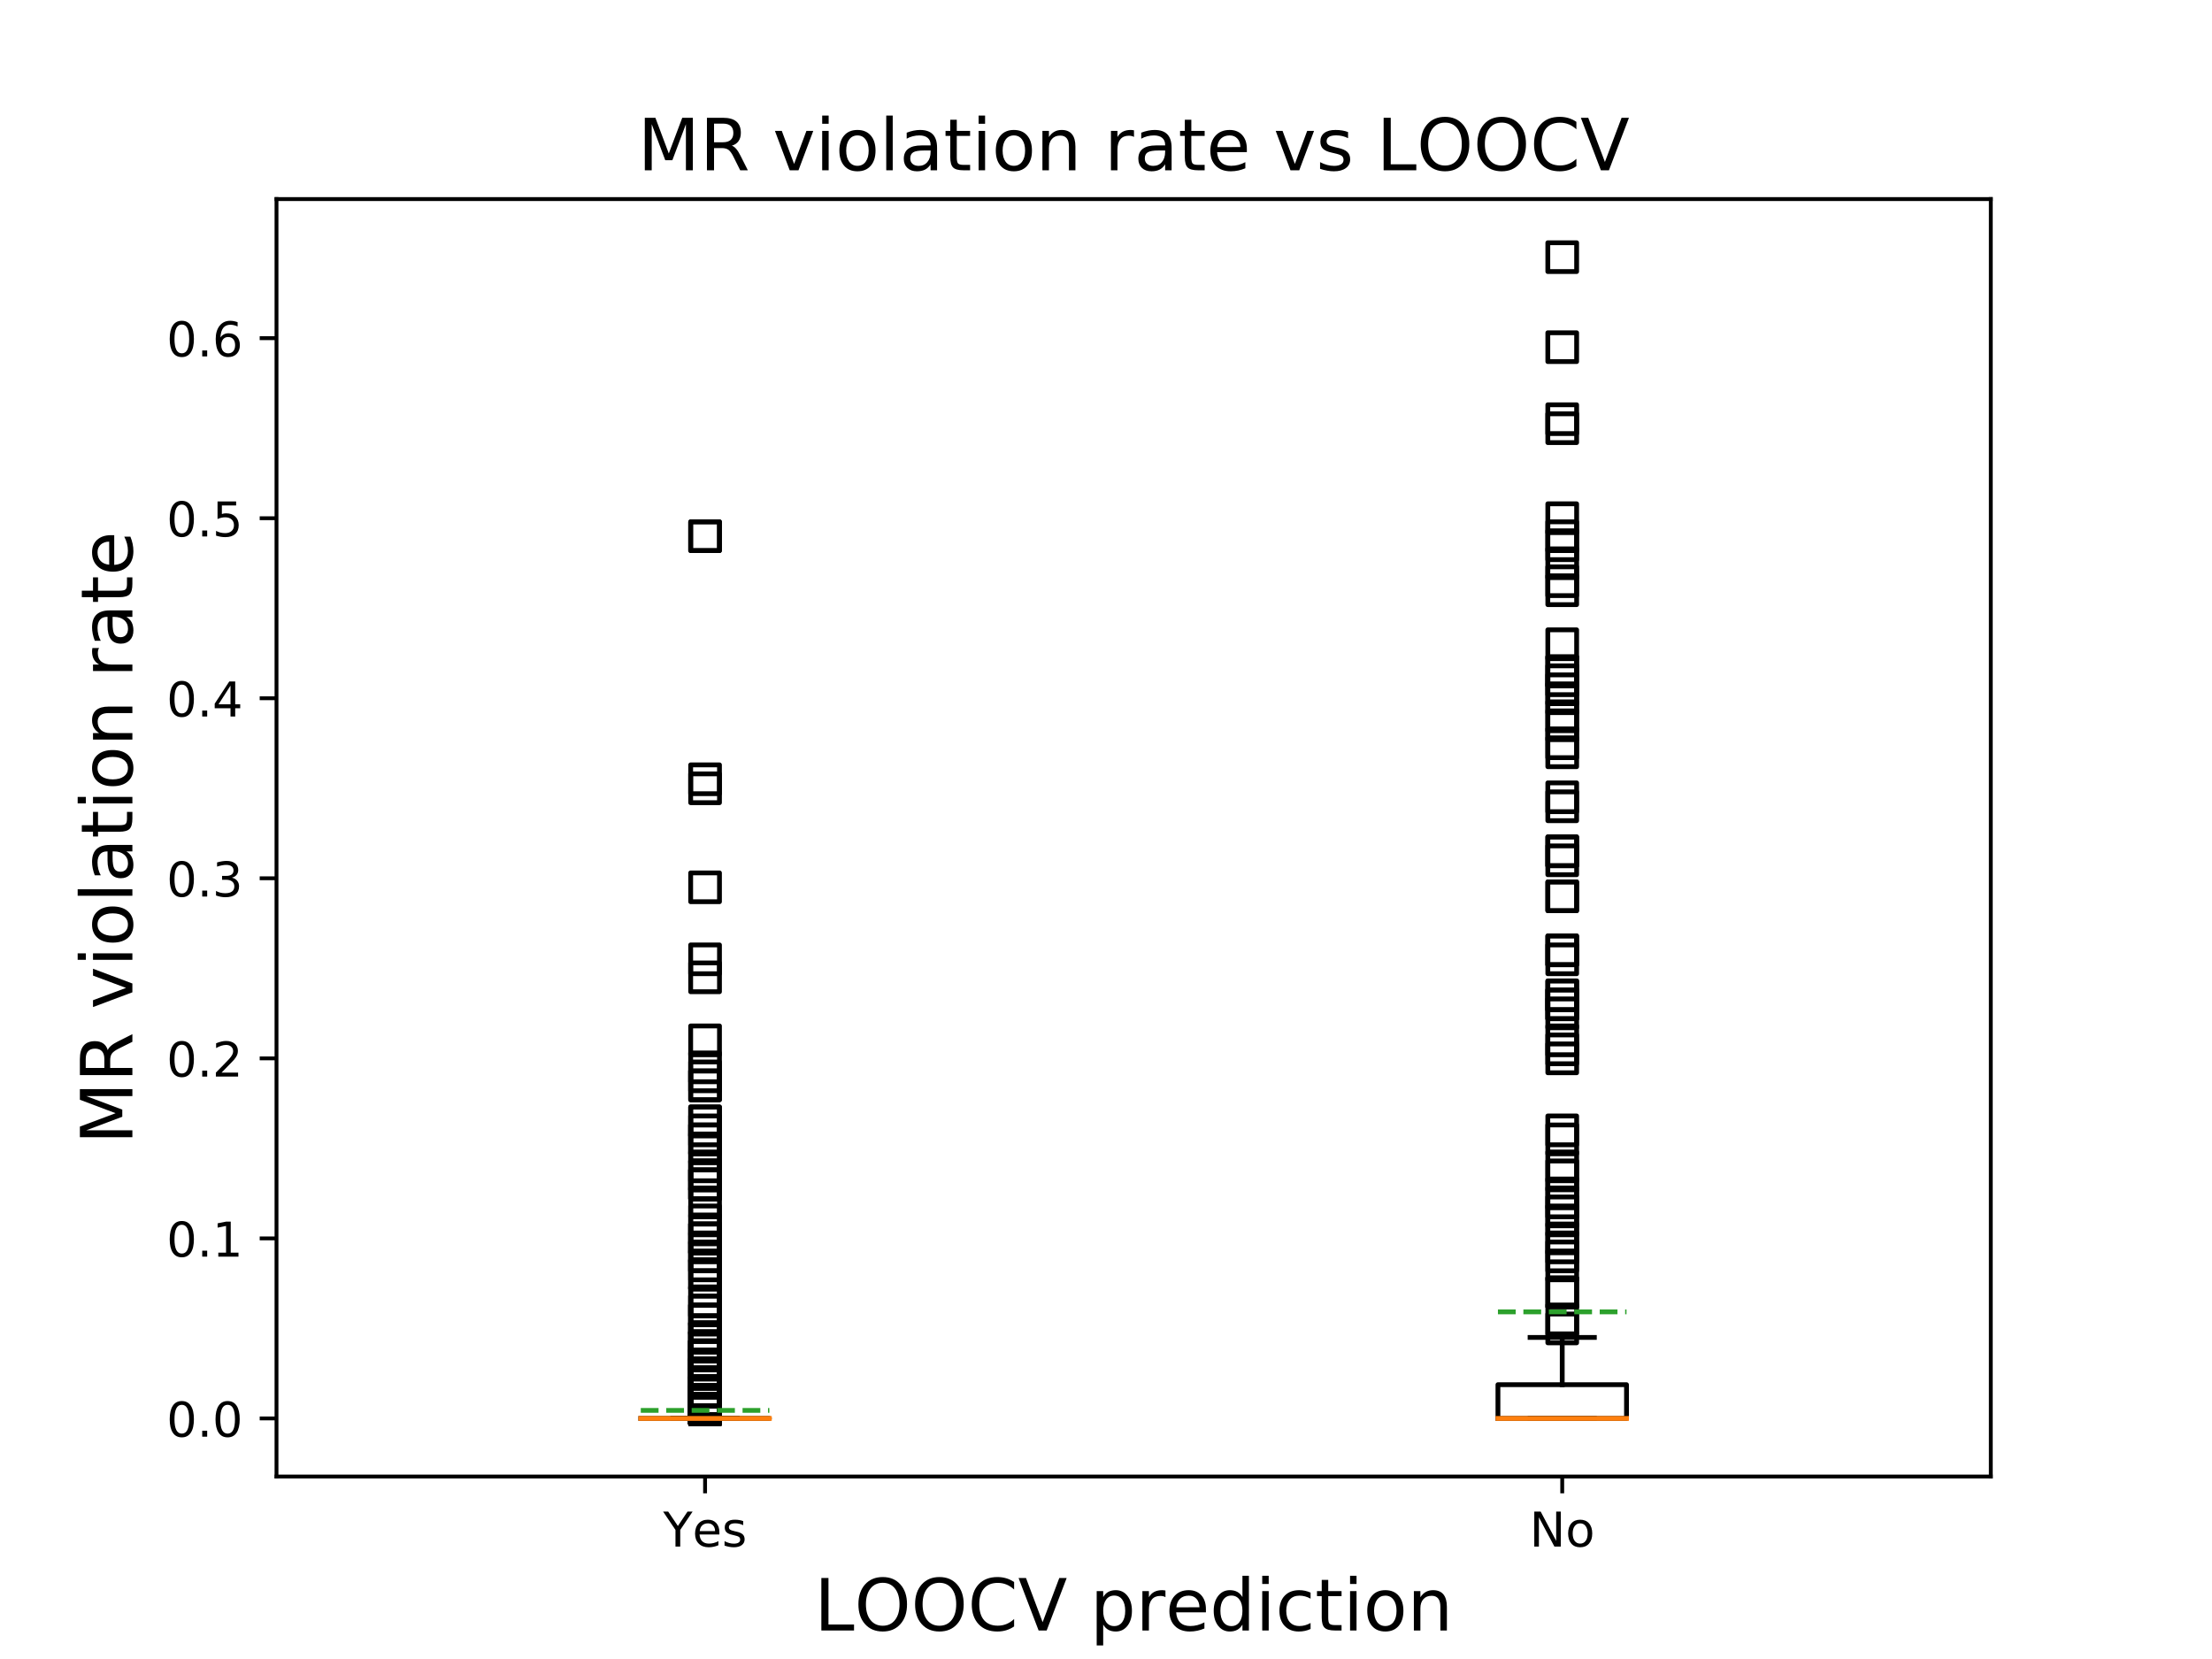 <?xml version="1.0" encoding="utf-8" standalone="no"?>
<!DOCTYPE svg PUBLIC "-//W3C//DTD SVG 1.1//EN"
  "http://www.w3.org/Graphics/SVG/1.1/DTD/svg11.dtd">
<!-- Created with matplotlib (https://matplotlib.org/) -->
<svg height="345.6pt" version="1.1" viewBox="0 0 460.8 345.6" width="460.8pt" xmlns="http://www.w3.org/2000/svg" xmlns:xlink="http://www.w3.org/1999/xlink">
 <defs>
  <style type="text/css">
*{stroke-linecap:butt;stroke-linejoin:round;}
  </style>
 </defs>
 <g id="figure_1">
  <g id="patch_1">
   <path d="M 0 345.6 
L 460.8 345.6 
L 460.8 0 
L 0 0 
z
" style="fill:#ffffff;"/>
  </g>
  <g id="axes_1">
   <g id="patch_2">
    <path d="M 57.6 307.584 
L 414.72 307.584 
L 414.72 41.472 
L 57.6 41.472 
z
" style="fill:#ffffff;"/>
   </g>
   <g id="matplotlib.axis_1">
    <g id="xtick_1">
     <g id="line2d_1">
      <defs>
       <path d="M 0 0 
L 0 3.5 
" id="m4119a21e8f" style="stroke:#000000;stroke-width:0.8;"/>
      </defs>
      <g>
       <use style="stroke:#000000;stroke-width:0.8;" x="146.88" xlink:href="#m4119a21e8f" y="307.584"/>
      </g>
     </g>
     <g id="text_1">
      <!-- Yes -->
      <defs>
       <path d="M -0.203 72.906 
L 10.406 72.906 
L 30.609 42.922 
L 50.688 72.906 
L 61.281 72.906 
L 35.5 34.719 
L 35.5 0 
L 25.594 0 
L 25.594 34.719 
z
" id="DejaVuSans-89"/>
       <path d="M 56.203 29.594 
L 56.203 25.203 
L 14.891 25.203 
Q 15.484 15.922 20.484 11.062 
Q 25.484 6.203 34.422 6.203 
Q 39.594 6.203 44.453 7.469 
Q 49.312 8.734 54.109 11.281 
L 54.109 2.781 
Q 49.266 0.734 44.188 -0.344 
Q 39.109 -1.422 33.891 -1.422 
Q 20.797 -1.422 13.156 6.188 
Q 5.516 13.812 5.516 26.812 
Q 5.516 40.234 12.766 48.109 
Q 20.016 56 32.328 56 
Q 43.359 56 49.781 48.891 
Q 56.203 41.797 56.203 29.594 
z
M 47.219 32.234 
Q 47.125 39.594 43.094 43.984 
Q 39.062 48.391 32.422 48.391 
Q 24.906 48.391 20.391 44.141 
Q 15.875 39.891 15.188 32.172 
z
" id="DejaVuSans-101"/>
       <path d="M 44.281 53.078 
L 44.281 44.578 
Q 40.484 46.531 36.375 47.5 
Q 32.281 48.484 27.875 48.484 
Q 21.188 48.484 17.844 46.438 
Q 14.5 44.391 14.5 40.281 
Q 14.5 37.156 16.891 35.375 
Q 19.281 33.594 26.516 31.984 
L 29.594 31.297 
Q 39.156 29.25 43.188 25.516 
Q 47.219 21.781 47.219 15.094 
Q 47.219 7.469 41.188 3.016 
Q 35.156 -1.422 24.609 -1.422 
Q 20.219 -1.422 15.453 -0.562 
Q 10.688 0.297 5.422 2 
L 5.422 11.281 
Q 10.406 8.688 15.234 7.391 
Q 20.062 6.109 24.812 6.109 
Q 31.156 6.109 34.562 8.281 
Q 37.984 10.453 37.984 14.406 
Q 37.984 18.062 35.516 20.016 
Q 33.062 21.969 24.703 23.781 
L 21.578 24.516 
Q 13.234 26.266 9.516 29.906 
Q 5.812 33.547 5.812 39.891 
Q 5.812 47.609 11.281 51.797 
Q 16.75 56 26.812 56 
Q 31.781 56 36.172 55.266 
Q 40.578 54.547 44.281 53.078 
z
" id="DejaVuSans-115"/>
      </defs>
      <g transform="translate(138.155 322.182)scale(0.1 -0.1)">
       <use xlink:href="#DejaVuSans-89"/>
       <use x="60.881" xlink:href="#DejaVuSans-101"/>
       <use x="122.404" xlink:href="#DejaVuSans-115"/>
      </g>
     </g>
    </g>
    <g id="xtick_2">
     <g id="line2d_2">
      <g>
       <use style="stroke:#000000;stroke-width:0.8;" x="325.44" xlink:href="#m4119a21e8f" y="307.584"/>
      </g>
     </g>
     <g id="text_2">
      <!-- No -->
      <defs>
       <path d="M 9.812 72.906 
L 23.094 72.906 
L 55.422 11.922 
L 55.422 72.906 
L 64.984 72.906 
L 64.984 0 
L 51.703 0 
L 19.391 60.984 
L 19.391 0 
L 9.812 0 
z
" id="DejaVuSans-78"/>
       <path d="M 30.609 48.391 
Q 23.391 48.391 19.188 42.75 
Q 14.984 37.109 14.984 27.297 
Q 14.984 17.484 19.156 11.844 
Q 23.344 6.203 30.609 6.203 
Q 37.797 6.203 41.984 11.859 
Q 46.188 17.531 46.188 27.297 
Q 46.188 37.016 41.984 42.703 
Q 37.797 48.391 30.609 48.391 
z
M 30.609 56 
Q 42.328 56 49.016 48.375 
Q 55.719 40.766 55.719 27.297 
Q 55.719 13.875 49.016 6.219 
Q 42.328 -1.422 30.609 -1.422 
Q 18.844 -1.422 12.172 6.219 
Q 5.516 13.875 5.516 27.297 
Q 5.516 40.766 12.172 48.375 
Q 18.844 56 30.609 56 
z
" id="DejaVuSans-111"/>
      </defs>
      <g transform="translate(318.64 322.182)scale(0.1 -0.1)">
       <use xlink:href="#DejaVuSans-78"/>
       <use x="74.805" xlink:href="#DejaVuSans-111"/>
      </g>
     </g>
    </g>
    <g id="text_3">
     <!-- LOOCV prediction -->
     <defs>
      <path d="M 9.812 72.906 
L 19.672 72.906 
L 19.672 8.297 
L 55.172 8.297 
L 55.172 0 
L 9.812 0 
z
" id="DejaVuSans-76"/>
      <path d="M 39.406 66.219 
Q 28.656 66.219 22.328 58.203 
Q 16.016 50.203 16.016 36.375 
Q 16.016 22.609 22.328 14.594 
Q 28.656 6.594 39.406 6.594 
Q 50.141 6.594 56.422 14.594 
Q 62.703 22.609 62.703 36.375 
Q 62.703 50.203 56.422 58.203 
Q 50.141 66.219 39.406 66.219 
z
M 39.406 74.219 
Q 54.734 74.219 63.906 63.938 
Q 73.094 53.656 73.094 36.375 
Q 73.094 19.141 63.906 8.859 
Q 54.734 -1.422 39.406 -1.422 
Q 24.031 -1.422 14.812 8.828 
Q 5.609 19.094 5.609 36.375 
Q 5.609 53.656 14.812 63.938 
Q 24.031 74.219 39.406 74.219 
z
" id="DejaVuSans-79"/>
      <path d="M 64.406 67.281 
L 64.406 56.891 
Q 59.422 61.531 53.781 63.812 
Q 48.141 66.109 41.797 66.109 
Q 29.297 66.109 22.656 58.469 
Q 16.016 50.828 16.016 36.375 
Q 16.016 21.969 22.656 14.328 
Q 29.297 6.688 41.797 6.688 
Q 48.141 6.688 53.781 8.984 
Q 59.422 11.281 64.406 15.922 
L 64.406 5.609 
Q 59.234 2.094 53.438 0.328 
Q 47.656 -1.422 41.219 -1.422 
Q 24.656 -1.422 15.125 8.703 
Q 5.609 18.844 5.609 36.375 
Q 5.609 53.953 15.125 64.078 
Q 24.656 74.219 41.219 74.219 
Q 47.75 74.219 53.531 72.484 
Q 59.328 70.75 64.406 67.281 
z
" id="DejaVuSans-67"/>
      <path d="M 28.609 0 
L 0.781 72.906 
L 11.078 72.906 
L 34.188 11.531 
L 57.328 72.906 
L 67.578 72.906 
L 39.797 0 
z
" id="DejaVuSans-86"/>
      <path id="DejaVuSans-32"/>
      <path d="M 18.109 8.203 
L 18.109 -20.797 
L 9.078 -20.797 
L 9.078 54.688 
L 18.109 54.688 
L 18.109 46.391 
Q 20.953 51.266 25.266 53.625 
Q 29.594 56 35.594 56 
Q 45.562 56 51.781 48.094 
Q 58.016 40.188 58.016 27.297 
Q 58.016 14.406 51.781 6.484 
Q 45.562 -1.422 35.594 -1.422 
Q 29.594 -1.422 25.266 0.953 
Q 20.953 3.328 18.109 8.203 
z
M 48.688 27.297 
Q 48.688 37.203 44.609 42.844 
Q 40.531 48.484 33.406 48.484 
Q 26.266 48.484 22.188 42.844 
Q 18.109 37.203 18.109 27.297 
Q 18.109 17.391 22.188 11.75 
Q 26.266 6.109 33.406 6.109 
Q 40.531 6.109 44.609 11.75 
Q 48.688 17.391 48.688 27.297 
z
" id="DejaVuSans-112"/>
      <path d="M 41.109 46.297 
Q 39.594 47.172 37.812 47.578 
Q 36.031 48 33.891 48 
Q 26.266 48 22.188 43.047 
Q 18.109 38.094 18.109 28.812 
L 18.109 0 
L 9.078 0 
L 9.078 54.688 
L 18.109 54.688 
L 18.109 46.188 
Q 20.953 51.172 25.484 53.578 
Q 30.031 56 36.531 56 
Q 37.453 56 38.578 55.875 
Q 39.703 55.766 41.062 55.516 
z
" id="DejaVuSans-114"/>
      <path d="M 45.406 46.391 
L 45.406 75.984 
L 54.391 75.984 
L 54.391 0 
L 45.406 0 
L 45.406 8.203 
Q 42.578 3.328 38.25 0.953 
Q 33.938 -1.422 27.875 -1.422 
Q 17.969 -1.422 11.734 6.484 
Q 5.516 14.406 5.516 27.297 
Q 5.516 40.188 11.734 48.094 
Q 17.969 56 27.875 56 
Q 33.938 56 38.25 53.625 
Q 42.578 51.266 45.406 46.391 
z
M 14.797 27.297 
Q 14.797 17.391 18.875 11.75 
Q 22.953 6.109 30.078 6.109 
Q 37.203 6.109 41.297 11.75 
Q 45.406 17.391 45.406 27.297 
Q 45.406 37.203 41.297 42.844 
Q 37.203 48.484 30.078 48.484 
Q 22.953 48.484 18.875 42.844 
Q 14.797 37.203 14.797 27.297 
z
" id="DejaVuSans-100"/>
      <path d="M 9.422 54.688 
L 18.406 54.688 
L 18.406 0 
L 9.422 0 
z
M 9.422 75.984 
L 18.406 75.984 
L 18.406 64.594 
L 9.422 64.594 
z
" id="DejaVuSans-105"/>
      <path d="M 48.781 52.594 
L 48.781 44.188 
Q 44.969 46.297 41.141 47.344 
Q 37.312 48.391 33.406 48.391 
Q 24.656 48.391 19.812 42.844 
Q 14.984 37.312 14.984 27.297 
Q 14.984 17.281 19.812 11.734 
Q 24.656 6.203 33.406 6.203 
Q 37.312 6.203 41.141 7.25 
Q 44.969 8.297 48.781 10.406 
L 48.781 2.094 
Q 45.016 0.344 40.984 -0.531 
Q 36.969 -1.422 32.422 -1.422 
Q 20.062 -1.422 12.781 6.344 
Q 5.516 14.109 5.516 27.297 
Q 5.516 40.672 12.859 48.328 
Q 20.219 56 33.016 56 
Q 37.156 56 41.109 55.141 
Q 45.062 54.297 48.781 52.594 
z
" id="DejaVuSans-99"/>
      <path d="M 18.312 70.219 
L 18.312 54.688 
L 36.812 54.688 
L 36.812 47.703 
L 18.312 47.703 
L 18.312 18.016 
Q 18.312 11.328 20.141 9.422 
Q 21.969 7.516 27.594 7.516 
L 36.812 7.516 
L 36.812 0 
L 27.594 0 
Q 17.188 0 13.234 3.875 
Q 9.281 7.766 9.281 18.016 
L 9.281 47.703 
L 2.688 47.703 
L 2.688 54.688 
L 9.281 54.688 
L 9.281 70.219 
z
" id="DejaVuSans-116"/>
      <path d="M 54.891 33.016 
L 54.891 0 
L 45.906 0 
L 45.906 32.719 
Q 45.906 40.484 42.875 44.328 
Q 39.844 48.188 33.797 48.188 
Q 26.516 48.188 22.312 43.547 
Q 18.109 38.922 18.109 30.906 
L 18.109 0 
L 9.078 0 
L 9.078 54.688 
L 18.109 54.688 
L 18.109 46.188 
Q 21.344 51.125 25.703 53.562 
Q 30.078 56 35.797 56 
Q 45.219 56 50.047 50.172 
Q 54.891 44.344 54.891 33.016 
z
" id="DejaVuSans-110"/>
     </defs>
     <g transform="translate(169.634 339.66)scale(0.15 -0.15)">
      <use xlink:href="#DejaVuSans-76"/>
      <use x="55.666" xlink:href="#DejaVuSans-79"/>
      <use x="134.377" xlink:href="#DejaVuSans-79"/>
      <use x="213.088" xlink:href="#DejaVuSans-67"/>
      <use x="282.912" xlink:href="#DejaVuSans-86"/>
      <use x="351.32" xlink:href="#DejaVuSans-32"/>
      <use x="383.107" xlink:href="#DejaVuSans-112"/>
      <use x="446.584" xlink:href="#DejaVuSans-114"/>
      <use x="487.666" xlink:href="#DejaVuSans-101"/>
      <use x="549.189" xlink:href="#DejaVuSans-100"/>
      <use x="612.666" xlink:href="#DejaVuSans-105"/>
      <use x="640.449" xlink:href="#DejaVuSans-99"/>
      <use x="695.43" xlink:href="#DejaVuSans-116"/>
      <use x="734.639" xlink:href="#DejaVuSans-105"/>
      <use x="762.422" xlink:href="#DejaVuSans-111"/>
      <use x="823.604" xlink:href="#DejaVuSans-110"/>
     </g>
    </g>
   </g>
   <g id="matplotlib.axis_2">
    <g id="ytick_1">
     <g id="line2d_3">
      <defs>
       <path d="M 0 0 
L -3.5 0 
" id="m470fe194a4" style="stroke:#000000;stroke-width:0.8;"/>
      </defs>
      <g>
       <use style="stroke:#000000;stroke-width:0.8;" x="57.6" xlink:href="#m470fe194a4" y="295.488"/>
      </g>
     </g>
     <g id="text_4">
      <!-- 0.0 -->
      <defs>
       <path d="M 31.781 66.406 
Q 24.172 66.406 20.328 58.906 
Q 16.5 51.422 16.5 36.375 
Q 16.5 21.391 20.328 13.891 
Q 24.172 6.391 31.781 6.391 
Q 39.453 6.391 43.281 13.891 
Q 47.125 21.391 47.125 36.375 
Q 47.125 51.422 43.281 58.906 
Q 39.453 66.406 31.781 66.406 
z
M 31.781 74.219 
Q 44.047 74.219 50.516 64.516 
Q 56.984 54.828 56.984 36.375 
Q 56.984 17.969 50.516 8.266 
Q 44.047 -1.422 31.781 -1.422 
Q 19.531 -1.422 13.062 8.266 
Q 6.594 17.969 6.594 36.375 
Q 6.594 54.828 13.062 64.516 
Q 19.531 74.219 31.781 74.219 
z
" id="DejaVuSans-48"/>
       <path d="M 10.688 12.406 
L 21 12.406 
L 21 0 
L 10.688 0 
z
" id="DejaVuSans-46"/>
      </defs>
      <g transform="translate(34.697 299.287)scale(0.1 -0.1)">
       <use xlink:href="#DejaVuSans-48"/>
       <use x="63.623" xlink:href="#DejaVuSans-46"/>
       <use x="95.41" xlink:href="#DejaVuSans-48"/>
      </g>
     </g>
    </g>
    <g id="ytick_2">
     <g id="line2d_4">
      <g>
       <use style="stroke:#000000;stroke-width:0.8;" x="57.6" xlink:href="#m470fe194a4" y="257.981"/>
      </g>
     </g>
     <g id="text_5">
      <!-- 0.1 -->
      <defs>
       <path d="M 12.406 8.297 
L 28.516 8.297 
L 28.516 63.922 
L 10.984 60.406 
L 10.984 69.391 
L 28.422 72.906 
L 38.281 72.906 
L 38.281 8.297 
L 54.391 8.297 
L 54.391 0 
L 12.406 0 
z
" id="DejaVuSans-49"/>
      </defs>
      <g transform="translate(34.697 261.78)scale(0.1 -0.1)">
       <use xlink:href="#DejaVuSans-48"/>
       <use x="63.623" xlink:href="#DejaVuSans-46"/>
       <use x="95.41" xlink:href="#DejaVuSans-49"/>
      </g>
     </g>
    </g>
    <g id="ytick_3">
     <g id="line2d_5">
      <g>
       <use style="stroke:#000000;stroke-width:0.8;" x="57.6" xlink:href="#m470fe194a4" y="220.474"/>
      </g>
     </g>
     <g id="text_6">
      <!-- 0.2 -->
      <defs>
       <path d="M 19.188 8.297 
L 53.609 8.297 
L 53.609 0 
L 7.328 0 
L 7.328 8.297 
Q 12.938 14.109 22.625 23.891 
Q 32.328 33.688 34.812 36.531 
Q 39.547 41.844 41.422 45.531 
Q 43.312 49.219 43.312 52.781 
Q 43.312 58.594 39.234 62.25 
Q 35.156 65.922 28.609 65.922 
Q 23.969 65.922 18.812 64.312 
Q 13.672 62.703 7.812 59.422 
L 7.812 69.391 
Q 13.766 71.781 18.938 73 
Q 24.125 74.219 28.422 74.219 
Q 39.75 74.219 46.484 68.547 
Q 53.219 62.891 53.219 53.422 
Q 53.219 48.922 51.531 44.891 
Q 49.859 40.875 45.406 35.406 
Q 44.188 33.984 37.641 27.219 
Q 31.109 20.453 19.188 8.297 
z
" id="DejaVuSans-50"/>
      </defs>
      <g transform="translate(34.697 224.273)scale(0.1 -0.1)">
       <use xlink:href="#DejaVuSans-48"/>
       <use x="63.623" xlink:href="#DejaVuSans-46"/>
       <use x="95.41" xlink:href="#DejaVuSans-50"/>
      </g>
     </g>
    </g>
    <g id="ytick_4">
     <g id="line2d_6">
      <g>
       <use style="stroke:#000000;stroke-width:0.8;" x="57.6" xlink:href="#m470fe194a4" y="182.967"/>
      </g>
     </g>
     <g id="text_7">
      <!-- 0.3 -->
      <defs>
       <path d="M 40.578 39.312 
Q 47.656 37.797 51.625 33 
Q 55.609 28.219 55.609 21.188 
Q 55.609 10.406 48.188 4.484 
Q 40.766 -1.422 27.094 -1.422 
Q 22.516 -1.422 17.656 -0.516 
Q 12.797 0.391 7.625 2.203 
L 7.625 11.719 
Q 11.719 9.328 16.594 8.109 
Q 21.484 6.891 26.812 6.891 
Q 36.078 6.891 40.938 10.547 
Q 45.797 14.203 45.797 21.188 
Q 45.797 27.641 41.281 31.266 
Q 36.766 34.906 28.719 34.906 
L 20.219 34.906 
L 20.219 43.016 
L 29.109 43.016 
Q 36.375 43.016 40.234 45.922 
Q 44.094 48.828 44.094 54.297 
Q 44.094 59.906 40.109 62.906 
Q 36.141 65.922 28.719 65.922 
Q 24.656 65.922 20.016 65.031 
Q 15.375 64.156 9.812 62.312 
L 9.812 71.094 
Q 15.438 72.656 20.344 73.438 
Q 25.25 74.219 29.594 74.219 
Q 40.828 74.219 47.359 69.109 
Q 53.906 64.016 53.906 55.328 
Q 53.906 49.266 50.438 45.094 
Q 46.969 40.922 40.578 39.312 
z
" id="DejaVuSans-51"/>
      </defs>
      <g transform="translate(34.697 186.766)scale(0.1 -0.1)">
       <use xlink:href="#DejaVuSans-48"/>
       <use x="63.623" xlink:href="#DejaVuSans-46"/>
       <use x="95.41" xlink:href="#DejaVuSans-51"/>
      </g>
     </g>
    </g>
    <g id="ytick_5">
     <g id="line2d_7">
      <g>
       <use style="stroke:#000000;stroke-width:0.8;" x="57.6" xlink:href="#m470fe194a4" y="145.46"/>
      </g>
     </g>
     <g id="text_8">
      <!-- 0.4 -->
      <defs>
       <path d="M 37.797 64.312 
L 12.891 25.391 
L 37.797 25.391 
z
M 35.203 72.906 
L 47.609 72.906 
L 47.609 25.391 
L 58.016 25.391 
L 58.016 17.188 
L 47.609 17.188 
L 47.609 0 
L 37.797 0 
L 37.797 17.188 
L 4.891 17.188 
L 4.891 26.703 
z
" id="DejaVuSans-52"/>
      </defs>
      <g transform="translate(34.697 149.259)scale(0.1 -0.1)">
       <use xlink:href="#DejaVuSans-48"/>
       <use x="63.623" xlink:href="#DejaVuSans-46"/>
       <use x="95.41" xlink:href="#DejaVuSans-52"/>
      </g>
     </g>
    </g>
    <g id="ytick_6">
     <g id="line2d_8">
      <g>
       <use style="stroke:#000000;stroke-width:0.8;" x="57.6" xlink:href="#m470fe194a4" y="107.953"/>
      </g>
     </g>
     <g id="text_9">
      <!-- 0.5 -->
      <defs>
       <path d="M 10.797 72.906 
L 49.516 72.906 
L 49.516 64.594 
L 19.828 64.594 
L 19.828 46.734 
Q 21.969 47.469 24.109 47.828 
Q 26.266 48.188 28.422 48.188 
Q 40.625 48.188 47.75 41.5 
Q 54.891 34.812 54.891 23.391 
Q 54.891 11.625 47.562 5.094 
Q 40.234 -1.422 26.906 -1.422 
Q 22.312 -1.422 17.547 -0.641 
Q 12.797 0.141 7.719 1.703 
L 7.719 11.625 
Q 12.109 9.234 16.797 8.062 
Q 21.484 6.891 26.703 6.891 
Q 35.156 6.891 40.078 11.328 
Q 45.016 15.766 45.016 23.391 
Q 45.016 31 40.078 35.438 
Q 35.156 39.891 26.703 39.891 
Q 22.75 39.891 18.812 39.016 
Q 14.891 38.141 10.797 36.281 
z
" id="DejaVuSans-53"/>
      </defs>
      <g transform="translate(34.697 111.752)scale(0.1 -0.1)">
       <use xlink:href="#DejaVuSans-48"/>
       <use x="63.623" xlink:href="#DejaVuSans-46"/>
       <use x="95.41" xlink:href="#DejaVuSans-53"/>
      </g>
     </g>
    </g>
    <g id="ytick_7">
     <g id="line2d_9">
      <g>
       <use style="stroke:#000000;stroke-width:0.8;" x="57.6" xlink:href="#m470fe194a4" y="70.446"/>
      </g>
     </g>
     <g id="text_10">
      <!-- 0.6 -->
      <defs>
       <path d="M 33.016 40.375 
Q 26.375 40.375 22.484 35.828 
Q 18.609 31.297 18.609 23.391 
Q 18.609 15.531 22.484 10.953 
Q 26.375 6.391 33.016 6.391 
Q 39.656 6.391 43.531 10.953 
Q 47.406 15.531 47.406 23.391 
Q 47.406 31.297 43.531 35.828 
Q 39.656 40.375 33.016 40.375 
z
M 52.594 71.297 
L 52.594 62.312 
Q 48.875 64.062 45.094 64.984 
Q 41.312 65.922 37.594 65.922 
Q 27.828 65.922 22.672 59.328 
Q 17.531 52.734 16.797 39.406 
Q 19.672 43.656 24.016 45.922 
Q 28.375 48.188 33.594 48.188 
Q 44.578 48.188 50.953 41.516 
Q 57.328 34.859 57.328 23.391 
Q 57.328 12.156 50.688 5.359 
Q 44.047 -1.422 33.016 -1.422 
Q 20.359 -1.422 13.672 8.266 
Q 6.984 17.969 6.984 36.375 
Q 6.984 53.656 15.188 63.938 
Q 23.391 74.219 37.203 74.219 
Q 40.922 74.219 44.703 73.484 
Q 48.484 72.75 52.594 71.297 
z
" id="DejaVuSans-54"/>
      </defs>
      <g transform="translate(34.697 74.245)scale(0.1 -0.1)">
       <use xlink:href="#DejaVuSans-48"/>
       <use x="63.623" xlink:href="#DejaVuSans-46"/>
       <use x="95.41" xlink:href="#DejaVuSans-54"/>
      </g>
     </g>
    </g>
    <g id="text_11">
     <!-- MR violation rate -->
     <defs>
      <path d="M 9.812 72.906 
L 24.516 72.906 
L 43.109 23.297 
L 61.812 72.906 
L 76.516 72.906 
L 76.516 0 
L 66.891 0 
L 66.891 64.016 
L 48.094 14.016 
L 38.188 14.016 
L 19.391 64.016 
L 19.391 0 
L 9.812 0 
z
" id="DejaVuSans-77"/>
      <path d="M 44.391 34.188 
Q 47.562 33.109 50.562 29.594 
Q 53.562 26.078 56.594 19.922 
L 66.609 0 
L 56 0 
L 46.688 18.703 
Q 43.062 26.031 39.672 28.422 
Q 36.281 30.812 30.422 30.812 
L 19.672 30.812 
L 19.672 0 
L 9.812 0 
L 9.812 72.906 
L 32.078 72.906 
Q 44.578 72.906 50.734 67.672 
Q 56.891 62.453 56.891 51.906 
Q 56.891 45.016 53.688 40.469 
Q 50.484 35.938 44.391 34.188 
z
M 19.672 64.797 
L 19.672 38.922 
L 32.078 38.922 
Q 39.203 38.922 42.844 42.219 
Q 46.484 45.516 46.484 51.906 
Q 46.484 58.297 42.844 61.547 
Q 39.203 64.797 32.078 64.797 
z
" id="DejaVuSans-82"/>
      <path d="M 2.984 54.688 
L 12.5 54.688 
L 29.594 8.797 
L 46.688 54.688 
L 56.203 54.688 
L 35.688 0 
L 23.484 0 
z
" id="DejaVuSans-118"/>
      <path d="M 9.422 75.984 
L 18.406 75.984 
L 18.406 0 
L 9.422 0 
z
" id="DejaVuSans-108"/>
      <path d="M 34.281 27.484 
Q 23.391 27.484 19.188 25 
Q 14.984 22.516 14.984 16.5 
Q 14.984 11.719 18.141 8.906 
Q 21.297 6.109 26.703 6.109 
Q 34.188 6.109 38.703 11.406 
Q 43.219 16.703 43.219 25.484 
L 43.219 27.484 
z
M 52.203 31.203 
L 52.203 0 
L 43.219 0 
L 43.219 8.297 
Q 40.141 3.328 35.547 0.953 
Q 30.953 -1.422 24.312 -1.422 
Q 15.922 -1.422 10.953 3.297 
Q 6 8.016 6 15.922 
Q 6 25.141 12.172 29.828 
Q 18.359 34.516 30.609 34.516 
L 43.219 34.516 
L 43.219 35.406 
Q 43.219 41.609 39.141 45 
Q 35.062 48.391 27.688 48.391 
Q 23 48.391 18.547 47.266 
Q 14.109 46.141 10.016 43.891 
L 10.016 52.203 
Q 14.938 54.109 19.578 55.047 
Q 24.219 56 28.609 56 
Q 40.484 56 46.344 49.844 
Q 52.203 43.703 52.203 31.203 
z
" id="DejaVuSans-97"/>
     </defs>
     <g transform="translate(27.577 238.369)rotate(-90)scale(0.15 -0.15)">
      <use xlink:href="#DejaVuSans-77"/>
      <use x="86.279" xlink:href="#DejaVuSans-82"/>
      <use x="155.762" xlink:href="#DejaVuSans-32"/>
      <use x="187.549" xlink:href="#DejaVuSans-118"/>
      <use x="246.729" xlink:href="#DejaVuSans-105"/>
      <use x="274.512" xlink:href="#DejaVuSans-111"/>
      <use x="335.693" xlink:href="#DejaVuSans-108"/>
      <use x="363.477" xlink:href="#DejaVuSans-97"/>
      <use x="424.756" xlink:href="#DejaVuSans-116"/>
      <use x="463.965" xlink:href="#DejaVuSans-105"/>
      <use x="491.748" xlink:href="#DejaVuSans-111"/>
      <use x="552.93" xlink:href="#DejaVuSans-110"/>
      <use x="616.309" xlink:href="#DejaVuSans-32"/>
      <use x="648.096" xlink:href="#DejaVuSans-114"/>
      <use x="689.209" xlink:href="#DejaVuSans-97"/>
      <use x="750.488" xlink:href="#DejaVuSans-116"/>
      <use x="789.697" xlink:href="#DejaVuSans-101"/>
     </g>
    </g>
   </g>
   <g id="line2d_10">
    <path clip-path="url(#p50fff5307b)" d="M 133.488 295.488 
L 160.272 295.488 
L 160.272 295.488 
L 133.488 295.488 
L 133.488 295.488 
" style="fill:none;stroke:#000000;stroke-linecap:square;"/>
   </g>
   <g id="line2d_11">
    <path clip-path="url(#p50fff5307b)" d="M 146.88 295.488 
L 146.88 295.488 
" style="fill:none;stroke:#000000;stroke-linecap:square;"/>
   </g>
   <g id="line2d_12">
    <path clip-path="url(#p50fff5307b)" d="M 146.88 295.488 
L 146.88 295.488 
" style="fill:none;stroke:#000000;stroke-linecap:square;"/>
   </g>
   <g id="line2d_13">
    <path clip-path="url(#p50fff5307b)" d="M 140.184 295.488 
L 153.576 295.488 
" style="fill:none;stroke:#000000;stroke-linecap:square;"/>
   </g>
   <g id="line2d_14">
    <path clip-path="url(#p50fff5307b)" d="M 140.184 295.488 
L 153.576 295.488 
" style="fill:none;stroke:#000000;stroke-linecap:square;"/>
   </g>
   <g id="line2d_15">
    <defs>
     <path d="M -3 3 
L 3 3 
L 3 -3 
L -3 -3 
z
" id="me901f1f43e" style="stroke:#000000;stroke-linejoin:miter;"/>
    </defs>
    <g clip-path="url(#p50fff5307b)">
     <use style="fill-opacity:0;stroke:#000000;stroke-linejoin:miter;" x="146.88" xlink:href="#me901f1f43e" y="286.111"/>
     <use style="fill-opacity:0;stroke:#000000;stroke-linejoin:miter;" x="146.88" xlink:href="#me901f1f43e" y="222.349"/>
     <use style="fill-opacity:0;stroke:#000000;stroke-linejoin:miter;" x="146.88" xlink:href="#me901f1f43e" y="184.842"/>
     <use style="fill-opacity:0;stroke:#000000;stroke-linejoin:miter;" x="146.88" xlink:href="#me901f1f43e" y="291.737"/>
     <use style="fill-opacity:0;stroke:#000000;stroke-linejoin:miter;" x="146.88" xlink:href="#me901f1f43e" y="293.613"/>
     <use style="fill-opacity:0;stroke:#000000;stroke-linejoin:miter;" x="146.88" xlink:href="#me901f1f43e" y="293.613"/>
     <use style="fill-opacity:0;stroke:#000000;stroke-linejoin:miter;" x="146.88" xlink:href="#me901f1f43e" y="293.613"/>
     <use style="fill-opacity:0;stroke:#000000;stroke-linejoin:miter;" x="146.88" xlink:href="#me901f1f43e" y="289.862"/>
     <use style="fill-opacity:0;stroke:#000000;stroke-linejoin:miter;" x="146.88" xlink:href="#me901f1f43e" y="293.613"/>
     <use style="fill-opacity:0;stroke:#000000;stroke-linejoin:miter;" x="146.88" xlink:href="#me901f1f43e" y="289.862"/>
     <use style="fill-opacity:0;stroke:#000000;stroke-linejoin:miter;" x="146.88" xlink:href="#me901f1f43e" y="261.732"/>
     <use style="fill-opacity:0;stroke:#000000;stroke-linejoin:miter;" x="146.88" xlink:href="#me901f1f43e" y="293.613"/>
     <use style="fill-opacity:0;stroke:#000000;stroke-linejoin:miter;" x="146.88" xlink:href="#me901f1f43e" y="256.106"/>
     <use style="fill-opacity:0;stroke:#000000;stroke-linejoin:miter;" x="146.88" xlink:href="#me901f1f43e" y="293.613"/>
     <use style="fill-opacity:0;stroke:#000000;stroke-linejoin:miter;" x="146.88" xlink:href="#me901f1f43e" y="246.729"/>
     <use style="fill-opacity:0;stroke:#000000;stroke-linejoin:miter;" x="146.88" xlink:href="#me901f1f43e" y="289.862"/>
     <use style="fill-opacity:0;stroke:#000000;stroke-linejoin:miter;" x="146.88" xlink:href="#me901f1f43e" y="289.862"/>
     <use style="fill-opacity:0;stroke:#000000;stroke-linejoin:miter;" x="146.88" xlink:href="#me901f1f43e" y="293.613"/>
     <use style="fill-opacity:0;stroke:#000000;stroke-linejoin:miter;" x="146.88" xlink:href="#me901f1f43e" y="293.613"/>
     <use style="fill-opacity:0;stroke:#000000;stroke-linejoin:miter;" x="146.88" xlink:href="#me901f1f43e" y="282.361"/>
     <use style="fill-opacity:0;stroke:#000000;stroke-linejoin:miter;" x="146.88" xlink:href="#me901f1f43e" y="284.236"/>
     <use style="fill-opacity:0;stroke:#000000;stroke-linejoin:miter;" x="146.88" xlink:href="#me901f1f43e" y="291.737"/>
     <use style="fill-opacity:0;stroke:#000000;stroke-linejoin:miter;" x="146.88" xlink:href="#me901f1f43e" y="280.485"/>
     <use style="fill-opacity:0;stroke:#000000;stroke-linejoin:miter;" x="146.88" xlink:href="#me901f1f43e" y="284.236"/>
     <use style="fill-opacity:0;stroke:#000000;stroke-linejoin:miter;" x="146.88" xlink:href="#me901f1f43e" y="293.613"/>
     <use style="fill-opacity:0;stroke:#000000;stroke-linejoin:miter;" x="146.88" xlink:href="#me901f1f43e" y="246.729"/>
     <use style="fill-opacity:0;stroke:#000000;stroke-linejoin:miter;" x="146.88" xlink:href="#me901f1f43e" y="254.23"/>
     <use style="fill-opacity:0;stroke:#000000;stroke-linejoin:miter;" x="146.88" xlink:href="#me901f1f43e" y="291.737"/>
     <use style="fill-opacity:0;stroke:#000000;stroke-linejoin:miter;" x="146.88" xlink:href="#me901f1f43e" y="293.613"/>
     <use style="fill-opacity:0;stroke:#000000;stroke-linejoin:miter;" x="146.88" xlink:href="#me901f1f43e" y="271.108"/>
     <use style="fill-opacity:0;stroke:#000000;stroke-linejoin:miter;" x="146.88" xlink:href="#me901f1f43e" y="280.485"/>
     <use style="fill-opacity:0;stroke:#000000;stroke-linejoin:miter;" x="146.88" xlink:href="#me901f1f43e" y="274.859"/>
     <use style="fill-opacity:0;stroke:#000000;stroke-linejoin:miter;" x="146.88" xlink:href="#me901f1f43e" y="111.704"/>
     <use style="fill-opacity:0;stroke:#000000;stroke-linejoin:miter;" x="146.88" xlink:href="#me901f1f43e" y="291.737"/>
     <use style="fill-opacity:0;stroke:#000000;stroke-linejoin:miter;" x="146.88" xlink:href="#me901f1f43e" y="293.613"/>
     <use style="fill-opacity:0;stroke:#000000;stroke-linejoin:miter;" x="146.88" xlink:href="#me901f1f43e" y="291.737"/>
     <use style="fill-opacity:0;stroke:#000000;stroke-linejoin:miter;" x="146.88" xlink:href="#me901f1f43e" y="286.111"/>
     <use style="fill-opacity:0;stroke:#000000;stroke-linejoin:miter;" x="146.88" xlink:href="#me901f1f43e" y="162.338"/>
     <use style="fill-opacity:0;stroke:#000000;stroke-linejoin:miter;" x="146.88" xlink:href="#me901f1f43e" y="239.228"/>
     <use style="fill-opacity:0;stroke:#000000;stroke-linejoin:miter;" x="146.88" xlink:href="#me901f1f43e" y="216.723"/>
     <use style="fill-opacity:0;stroke:#000000;stroke-linejoin:miter;" x="146.88" xlink:href="#me901f1f43e" y="235.477"/>
     <use style="fill-opacity:0;stroke:#000000;stroke-linejoin:miter;" x="146.88" xlink:href="#me901f1f43e" y="226.1"/>
     <use style="fill-opacity:0;stroke:#000000;stroke-linejoin:miter;" x="146.88" xlink:href="#me901f1f43e" y="226.1"/>
     <use style="fill-opacity:0;stroke:#000000;stroke-linejoin:miter;" x="146.88" xlink:href="#me901f1f43e" y="203.596"/>
     <use style="fill-opacity:0;stroke:#000000;stroke-linejoin:miter;" x="146.88" xlink:href="#me901f1f43e" y="233.601"/>
     <use style="fill-opacity:0;stroke:#000000;stroke-linejoin:miter;" x="146.88" xlink:href="#me901f1f43e" y="293.613"/>
     <use style="fill-opacity:0;stroke:#000000;stroke-linejoin:miter;" x="146.88" xlink:href="#me901f1f43e" y="282.361"/>
     <use style="fill-opacity:0;stroke:#000000;stroke-linejoin:miter;" x="146.88" xlink:href="#me901f1f43e" y="261.732"/>
     <use style="fill-opacity:0;stroke:#000000;stroke-linejoin:miter;" x="146.88" xlink:href="#me901f1f43e" y="282.361"/>
     <use style="fill-opacity:0;stroke:#000000;stroke-linejoin:miter;" x="146.88" xlink:href="#me901f1f43e" y="284.236"/>
     <use style="fill-opacity:0;stroke:#000000;stroke-linejoin:miter;" x="146.88" xlink:href="#me901f1f43e" y="282.361"/>
     <use style="fill-opacity:0;stroke:#000000;stroke-linejoin:miter;" x="146.88" xlink:href="#me901f1f43e" y="282.361"/>
     <use style="fill-opacity:0;stroke:#000000;stroke-linejoin:miter;" x="146.88" xlink:href="#me901f1f43e" y="280.485"/>
     <use style="fill-opacity:0;stroke:#000000;stroke-linejoin:miter;" x="146.88" xlink:href="#me901f1f43e" y="237.352"/>
     <use style="fill-opacity:0;stroke:#000000;stroke-linejoin:miter;" x="146.88" xlink:href="#me901f1f43e" y="293.613"/>
     <use style="fill-opacity:0;stroke:#000000;stroke-linejoin:miter;" x="146.88" xlink:href="#me901f1f43e" y="287.987"/>
     <use style="fill-opacity:0;stroke:#000000;stroke-linejoin:miter;" x="146.88" xlink:href="#me901f1f43e" y="233.601"/>
     <use style="fill-opacity:0;stroke:#000000;stroke-linejoin:miter;" x="146.88" xlink:href="#me901f1f43e" y="164.214"/>
     <use style="fill-opacity:0;stroke:#000000;stroke-linejoin:miter;" x="146.88" xlink:href="#me901f1f43e" y="224.225"/>
     <use style="fill-opacity:0;stroke:#000000;stroke-linejoin:miter;" x="146.88" xlink:href="#me901f1f43e" y="293.613"/>
     <use style="fill-opacity:0;stroke:#000000;stroke-linejoin:miter;" x="146.88" xlink:href="#me901f1f43e" y="293.613"/>
     <use style="fill-opacity:0;stroke:#000000;stroke-linejoin:miter;" x="146.88" xlink:href="#me901f1f43e" y="293.613"/>
     <use style="fill-opacity:0;stroke:#000000;stroke-linejoin:miter;" x="146.88" xlink:href="#me901f1f43e" y="291.737"/>
     <use style="fill-opacity:0;stroke:#000000;stroke-linejoin:miter;" x="146.88" xlink:href="#me901f1f43e" y="284.236"/>
     <use style="fill-opacity:0;stroke:#000000;stroke-linejoin:miter;" x="146.88" xlink:href="#me901f1f43e" y="293.613"/>
     <use style="fill-opacity:0;stroke:#000000;stroke-linejoin:miter;" x="146.88" xlink:href="#me901f1f43e" y="257.981"/>
     <use style="fill-opacity:0;stroke:#000000;stroke-linejoin:miter;" x="146.88" xlink:href="#me901f1f43e" y="289.862"/>
     <use style="fill-opacity:0;stroke:#000000;stroke-linejoin:miter;" x="146.88" xlink:href="#me901f1f43e" y="287.987"/>
     <use style="fill-opacity:0;stroke:#000000;stroke-linejoin:miter;" x="146.88" xlink:href="#me901f1f43e" y="278.61"/>
     <use style="fill-opacity:0;stroke:#000000;stroke-linejoin:miter;" x="146.88" xlink:href="#me901f1f43e" y="282.361"/>
     <use style="fill-opacity:0;stroke:#000000;stroke-linejoin:miter;" x="146.88" xlink:href="#me901f1f43e" y="293.613"/>
     <use style="fill-opacity:0;stroke:#000000;stroke-linejoin:miter;" x="146.88" xlink:href="#me901f1f43e" y="293.613"/>
     <use style="fill-opacity:0;stroke:#000000;stroke-linejoin:miter;" x="146.88" xlink:href="#me901f1f43e" y="293.613"/>
     <use style="fill-opacity:0;stroke:#000000;stroke-linejoin:miter;" x="146.88" xlink:href="#me901f1f43e" y="263.607"/>
     <use style="fill-opacity:0;stroke:#000000;stroke-linejoin:miter;" x="146.88" xlink:href="#me901f1f43e" y="280.485"/>
     <use style="fill-opacity:0;stroke:#000000;stroke-linejoin:miter;" x="146.88" xlink:href="#me901f1f43e" y="271.108"/>
     <use style="fill-opacity:0;stroke:#000000;stroke-linejoin:miter;" x="146.88" xlink:href="#me901f1f43e" y="274.859"/>
     <use style="fill-opacity:0;stroke:#000000;stroke-linejoin:miter;" x="146.88" xlink:href="#me901f1f43e" y="289.862"/>
     <use style="fill-opacity:0;stroke:#000000;stroke-linejoin:miter;" x="146.88" xlink:href="#me901f1f43e" y="284.236"/>
     <use style="fill-opacity:0;stroke:#000000;stroke-linejoin:miter;" x="146.88" xlink:href="#me901f1f43e" y="287.987"/>
     <use style="fill-opacity:0;stroke:#000000;stroke-linejoin:miter;" x="146.88" xlink:href="#me901f1f43e" y="289.862"/>
     <use style="fill-opacity:0;stroke:#000000;stroke-linejoin:miter;" x="146.88" xlink:href="#me901f1f43e" y="293.613"/>
     <use style="fill-opacity:0;stroke:#000000;stroke-linejoin:miter;" x="146.88" xlink:href="#me901f1f43e" y="291.737"/>
     <use style="fill-opacity:0;stroke:#000000;stroke-linejoin:miter;" x="146.88" xlink:href="#me901f1f43e" y="280.485"/>
     <use style="fill-opacity:0;stroke:#000000;stroke-linejoin:miter;" x="146.88" xlink:href="#me901f1f43e" y="265.482"/>
     <use style="fill-opacity:0;stroke:#000000;stroke-linejoin:miter;" x="146.88" xlink:href="#me901f1f43e" y="293.613"/>
     <use style="fill-opacity:0;stroke:#000000;stroke-linejoin:miter;" x="146.88" xlink:href="#me901f1f43e" y="286.111"/>
     <use style="fill-opacity:0;stroke:#000000;stroke-linejoin:miter;" x="146.88" xlink:href="#me901f1f43e" y="293.613"/>
     <use style="fill-opacity:0;stroke:#000000;stroke-linejoin:miter;" x="146.88" xlink:href="#me901f1f43e" y="293.613"/>
     <use style="fill-opacity:0;stroke:#000000;stroke-linejoin:miter;" x="146.88" xlink:href="#me901f1f43e" y="293.613"/>
     <use style="fill-opacity:0;stroke:#000000;stroke-linejoin:miter;" x="146.88" xlink:href="#me901f1f43e" y="286.111"/>
     <use style="fill-opacity:0;stroke:#000000;stroke-linejoin:miter;" x="146.88" xlink:href="#me901f1f43e" y="278.61"/>
     <use style="fill-opacity:0;stroke:#000000;stroke-linejoin:miter;" x="146.88" xlink:href="#me901f1f43e" y="293.613"/>
     <use style="fill-opacity:0;stroke:#000000;stroke-linejoin:miter;" x="146.88" xlink:href="#me901f1f43e" y="199.845"/>
     <use style="fill-opacity:0;stroke:#000000;stroke-linejoin:miter;" x="146.88" xlink:href="#me901f1f43e" y="286.111"/>
     <use style="fill-opacity:0;stroke:#000000;stroke-linejoin:miter;" x="146.88" xlink:href="#me901f1f43e" y="291.737"/>
     <use style="fill-opacity:0;stroke:#000000;stroke-linejoin:miter;" x="146.88" xlink:href="#me901f1f43e" y="257.981"/>
     <use style="fill-opacity:0;stroke:#000000;stroke-linejoin:miter;" x="146.88" xlink:href="#me901f1f43e" y="293.613"/>
     <use style="fill-opacity:0;stroke:#000000;stroke-linejoin:miter;" x="146.88" xlink:href="#me901f1f43e" y="287.987"/>
     <use style="fill-opacity:0;stroke:#000000;stroke-linejoin:miter;" x="146.88" xlink:href="#me901f1f43e" y="111.704"/>
     <use style="fill-opacity:0;stroke:#000000;stroke-linejoin:miter;" x="146.88" xlink:href="#me901f1f43e" y="293.613"/>
     <use style="fill-opacity:0;stroke:#000000;stroke-linejoin:miter;" x="146.88" xlink:href="#me901f1f43e" y="289.862"/>
     <use style="fill-opacity:0;stroke:#000000;stroke-linejoin:miter;" x="146.88" xlink:href="#me901f1f43e" y="293.613"/>
     <use style="fill-opacity:0;stroke:#000000;stroke-linejoin:miter;" x="146.88" xlink:href="#me901f1f43e" y="242.978"/>
     <use style="fill-opacity:0;stroke:#000000;stroke-linejoin:miter;" x="146.88" xlink:href="#me901f1f43e" y="282.361"/>
     <use style="fill-opacity:0;stroke:#000000;stroke-linejoin:miter;" x="146.88" xlink:href="#me901f1f43e" y="259.856"/>
     <use style="fill-opacity:0;stroke:#000000;stroke-linejoin:miter;" x="146.88" xlink:href="#me901f1f43e" y="293.613"/>
     <use style="fill-opacity:0;stroke:#000000;stroke-linejoin:miter;" x="146.88" xlink:href="#me901f1f43e" y="293.613"/>
     <use style="fill-opacity:0;stroke:#000000;stroke-linejoin:miter;" x="146.88" xlink:href="#me901f1f43e" y="293.613"/>
     <use style="fill-opacity:0;stroke:#000000;stroke-linejoin:miter;" x="146.88" xlink:href="#me901f1f43e" y="274.859"/>
     <use style="fill-opacity:0;stroke:#000000;stroke-linejoin:miter;" x="146.88" xlink:href="#me901f1f43e" y="286.111"/>
     <use style="fill-opacity:0;stroke:#000000;stroke-linejoin:miter;" x="146.88" xlink:href="#me901f1f43e" y="291.737"/>
     <use style="fill-opacity:0;stroke:#000000;stroke-linejoin:miter;" x="146.88" xlink:href="#me901f1f43e" y="289.862"/>
     <use style="fill-opacity:0;stroke:#000000;stroke-linejoin:miter;" x="146.88" xlink:href="#me901f1f43e" y="257.981"/>
     <use style="fill-opacity:0;stroke:#000000;stroke-linejoin:miter;" x="146.88" xlink:href="#me901f1f43e" y="286.111"/>
     <use style="fill-opacity:0;stroke:#000000;stroke-linejoin:miter;" x="146.88" xlink:href="#me901f1f43e" y="289.862"/>
     <use style="fill-opacity:0;stroke:#000000;stroke-linejoin:miter;" x="146.88" xlink:href="#me901f1f43e" y="293.613"/>
     <use style="fill-opacity:0;stroke:#000000;stroke-linejoin:miter;" x="146.88" xlink:href="#me901f1f43e" y="291.737"/>
     <use style="fill-opacity:0;stroke:#000000;stroke-linejoin:miter;" x="146.88" xlink:href="#me901f1f43e" y="291.737"/>
     <use style="fill-opacity:0;stroke:#000000;stroke-linejoin:miter;" x="146.88" xlink:href="#me901f1f43e" y="291.737"/>
     <use style="fill-opacity:0;stroke:#000000;stroke-linejoin:miter;" x="146.88" xlink:href="#me901f1f43e" y="287.987"/>
     <use style="fill-opacity:0;stroke:#000000;stroke-linejoin:miter;" x="146.88" xlink:href="#me901f1f43e" y="293.613"/>
     <use style="fill-opacity:0;stroke:#000000;stroke-linejoin:miter;" x="146.88" xlink:href="#me901f1f43e" y="293.613"/>
     <use style="fill-opacity:0;stroke:#000000;stroke-linejoin:miter;" x="146.88" xlink:href="#me901f1f43e" y="293.613"/>
     <use style="fill-opacity:0;stroke:#000000;stroke-linejoin:miter;" x="146.88" xlink:href="#me901f1f43e" y="289.862"/>
     <use style="fill-opacity:0;stroke:#000000;stroke-linejoin:miter;" x="146.88" xlink:href="#me901f1f43e" y="293.613"/>
     <use style="fill-opacity:0;stroke:#000000;stroke-linejoin:miter;" x="146.88" xlink:href="#me901f1f43e" y="286.111"/>
     <use style="fill-opacity:0;stroke:#000000;stroke-linejoin:miter;" x="146.88" xlink:href="#me901f1f43e" y="293.613"/>
     <use style="fill-opacity:0;stroke:#000000;stroke-linejoin:miter;" x="146.88" xlink:href="#me901f1f43e" y="289.862"/>
     <use style="fill-opacity:0;stroke:#000000;stroke-linejoin:miter;" x="146.88" xlink:href="#me901f1f43e" y="282.361"/>
     <use style="fill-opacity:0;stroke:#000000;stroke-linejoin:miter;" x="146.88" xlink:href="#me901f1f43e" y="291.737"/>
     <use style="fill-opacity:0;stroke:#000000;stroke-linejoin:miter;" x="146.88" xlink:href="#me901f1f43e" y="293.613"/>
     <use style="fill-opacity:0;stroke:#000000;stroke-linejoin:miter;" x="146.88" xlink:href="#me901f1f43e" y="286.111"/>
     <use style="fill-opacity:0;stroke:#000000;stroke-linejoin:miter;" x="146.88" xlink:href="#me901f1f43e" y="291.737"/>
     <use style="fill-opacity:0;stroke:#000000;stroke-linejoin:miter;" x="146.88" xlink:href="#me901f1f43e" y="286.111"/>
     <use style="fill-opacity:0;stroke:#000000;stroke-linejoin:miter;" x="146.88" xlink:href="#me901f1f43e" y="278.61"/>
     <use style="fill-opacity:0;stroke:#000000;stroke-linejoin:miter;" x="146.88" xlink:href="#me901f1f43e" y="278.61"/>
     <use style="fill-opacity:0;stroke:#000000;stroke-linejoin:miter;" x="146.88" xlink:href="#me901f1f43e" y="250.48"/>
     <use style="fill-opacity:0;stroke:#000000;stroke-linejoin:miter;" x="146.88" xlink:href="#me901f1f43e" y="237.352"/>
     <use style="fill-opacity:0;stroke:#000000;stroke-linejoin:miter;" x="146.88" xlink:href="#me901f1f43e" y="293.613"/>
     <use style="fill-opacity:0;stroke:#000000;stroke-linejoin:miter;" x="146.88" xlink:href="#me901f1f43e" y="284.236"/>
     <use style="fill-opacity:0;stroke:#000000;stroke-linejoin:miter;" x="146.88" xlink:href="#me901f1f43e" y="293.613"/>
     <use style="fill-opacity:0;stroke:#000000;stroke-linejoin:miter;" x="146.88" xlink:href="#me901f1f43e" y="293.613"/>
     <use style="fill-opacity:0;stroke:#000000;stroke-linejoin:miter;" x="146.88" xlink:href="#me901f1f43e" y="293.613"/>
     <use style="fill-opacity:0;stroke:#000000;stroke-linejoin:miter;" x="146.88" xlink:href="#me901f1f43e" y="284.236"/>
     <use style="fill-opacity:0;stroke:#000000;stroke-linejoin:miter;" x="146.88" xlink:href="#me901f1f43e" y="265.482"/>
     <use style="fill-opacity:0;stroke:#000000;stroke-linejoin:miter;" x="146.88" xlink:href="#me901f1f43e" y="244.854"/>
     <use style="fill-opacity:0;stroke:#000000;stroke-linejoin:miter;" x="146.88" xlink:href="#me901f1f43e" y="244.854"/>
     <use style="fill-opacity:0;stroke:#000000;stroke-linejoin:miter;" x="146.88" xlink:href="#me901f1f43e" y="246.729"/>
     <use style="fill-opacity:0;stroke:#000000;stroke-linejoin:miter;" x="146.88" xlink:href="#me901f1f43e" y="293.613"/>
     <use style="fill-opacity:0;stroke:#000000;stroke-linejoin:miter;" x="146.88" xlink:href="#me901f1f43e" y="293.613"/>
     <use style="fill-opacity:0;stroke:#000000;stroke-linejoin:miter;" x="146.88" xlink:href="#me901f1f43e" y="293.613"/>
     <use style="fill-opacity:0;stroke:#000000;stroke-linejoin:miter;" x="146.88" xlink:href="#me901f1f43e" y="293.613"/>
     <use style="fill-opacity:0;stroke:#000000;stroke-linejoin:miter;" x="146.88" xlink:href="#me901f1f43e" y="293.613"/>
     <use style="fill-opacity:0;stroke:#000000;stroke-linejoin:miter;" x="146.88" xlink:href="#me901f1f43e" y="293.613"/>
     <use style="fill-opacity:0;stroke:#000000;stroke-linejoin:miter;" x="146.88" xlink:href="#me901f1f43e" y="265.482"/>
     <use style="fill-opacity:0;stroke:#000000;stroke-linejoin:miter;" x="146.88" xlink:href="#me901f1f43e" y="272.984"/>
     <use style="fill-opacity:0;stroke:#000000;stroke-linejoin:miter;" x="146.88" xlink:href="#me901f1f43e" y="272.984"/>
     <use style="fill-opacity:0;stroke:#000000;stroke-linejoin:miter;" x="146.88" xlink:href="#me901f1f43e" y="291.737"/>
     <use style="fill-opacity:0;stroke:#000000;stroke-linejoin:miter;" x="146.88" xlink:href="#me901f1f43e" y="291.737"/>
    </g>
   </g>
   <g id="line2d_16">
    <path clip-path="url(#p50fff5307b)" d="M 312.048 295.488 
L 338.832 295.488 
L 338.832 288.455 
L 312.048 288.455 
L 312.048 295.488 
" style="fill:none;stroke:#000000;stroke-linecap:square;"/>
   </g>
   <g id="line2d_17">
    <path clip-path="url(#p50fff5307b)" d="M 325.44 295.488 
L 325.44 295.488 
" style="fill:none;stroke:#000000;stroke-linecap:square;"/>
   </g>
   <g id="line2d_18">
    <path clip-path="url(#p50fff5307b)" d="M 325.44 288.455 
L 325.44 278.61 
" style="fill:none;stroke:#000000;stroke-linecap:square;"/>
   </g>
   <g id="line2d_19">
    <path clip-path="url(#p50fff5307b)" d="M 318.744 295.488 
L 332.136 295.488 
" style="fill:none;stroke:#000000;stroke-linecap:square;"/>
   </g>
   <g id="line2d_20">
    <path clip-path="url(#p50fff5307b)" d="M 318.744 278.61 
L 332.136 278.61 
" style="fill:none;stroke:#000000;stroke-linecap:square;"/>
   </g>
   <g id="line2d_21">
    <g clip-path="url(#p50fff5307b)">
     <use style="fill-opacity:0;stroke:#000000;stroke-linejoin:miter;" x="325.44" xlink:href="#me901f1f43e" y="151.086"/>
     <use style="fill-opacity:0;stroke:#000000;stroke-linejoin:miter;" x="325.44" xlink:href="#me901f1f43e" y="209.222"/>
     <use style="fill-opacity:0;stroke:#000000;stroke-linejoin:miter;" x="325.44" xlink:href="#me901f1f43e" y="139.834"/>
     <use style="fill-opacity:0;stroke:#000000;stroke-linejoin:miter;" x="325.44" xlink:href="#me901f1f43e" y="263.607"/>
     <use style="fill-opacity:0;stroke:#000000;stroke-linejoin:miter;" x="325.44" xlink:href="#me901f1f43e" y="216.723"/>
     <use style="fill-opacity:0;stroke:#000000;stroke-linejoin:miter;" x="325.44" xlink:href="#me901f1f43e" y="207.347"/>
     <use style="fill-opacity:0;stroke:#000000;stroke-linejoin:miter;" x="325.44" xlink:href="#me901f1f43e" y="250.48"/>
     <use style="fill-opacity:0;stroke:#000000;stroke-linejoin:miter;" x="325.44" xlink:href="#me901f1f43e" y="154.837"/>
     <use style="fill-opacity:0;stroke:#000000;stroke-linejoin:miter;" x="325.44" xlink:href="#me901f1f43e" y="145.46"/>
     <use style="fill-opacity:0;stroke:#000000;stroke-linejoin:miter;" x="325.44" xlink:href="#me901f1f43e" y="89.2"/>
     <use style="fill-opacity:0;stroke:#000000;stroke-linejoin:miter;" x="325.44" xlink:href="#me901f1f43e" y="107.953"/>
     <use style="fill-opacity:0;stroke:#000000;stroke-linejoin:miter;" x="325.44" xlink:href="#me901f1f43e" y="211.097"/>
     <use style="fill-opacity:0;stroke:#000000;stroke-linejoin:miter;" x="325.44" xlink:href="#me901f1f43e" y="242.978"/>
     <use style="fill-opacity:0;stroke:#000000;stroke-linejoin:miter;" x="325.44" xlink:href="#me901f1f43e" y="121.081"/>
     <use style="fill-opacity:0;stroke:#000000;stroke-linejoin:miter;" x="325.44" xlink:href="#me901f1f43e" y="197.97"/>
     <use style="fill-opacity:0;stroke:#000000;stroke-linejoin:miter;" x="325.44" xlink:href="#me901f1f43e" y="143.585"/>
     <use style="fill-opacity:0;stroke:#000000;stroke-linejoin:miter;" x="325.44" xlink:href="#me901f1f43e" y="248.604"/>
     <use style="fill-opacity:0;stroke:#000000;stroke-linejoin:miter;" x="325.44" xlink:href="#me901f1f43e" y="111.704"/>
     <use style="fill-opacity:0;stroke:#000000;stroke-linejoin:miter;" x="325.44" xlink:href="#me901f1f43e" y="167.964"/>
     <use style="fill-opacity:0;stroke:#000000;stroke-linejoin:miter;" x="325.44" xlink:href="#me901f1f43e" y="207.347"/>
     <use style="fill-opacity:0;stroke:#000000;stroke-linejoin:miter;" x="325.44" xlink:href="#me901f1f43e" y="72.321"/>
     <use style="fill-opacity:0;stroke:#000000;stroke-linejoin:miter;" x="325.44" xlink:href="#me901f1f43e" y="149.211"/>
     <use style="fill-opacity:0;stroke:#000000;stroke-linejoin:miter;" x="325.44" xlink:href="#me901f1f43e" y="274.859"/>
     <use style="fill-opacity:0;stroke:#000000;stroke-linejoin:miter;" x="325.44" xlink:href="#me901f1f43e" y="235.477"/>
     <use style="fill-opacity:0;stroke:#000000;stroke-linejoin:miter;" x="325.44" xlink:href="#me901f1f43e" y="134.208"/>
     <use style="fill-opacity:0;stroke:#000000;stroke-linejoin:miter;" x="325.44" xlink:href="#me901f1f43e" y="139.834"/>
     <use style="fill-opacity:0;stroke:#000000;stroke-linejoin:miter;" x="325.44" xlink:href="#me901f1f43e" y="122.956"/>
     <use style="fill-opacity:0;stroke:#000000;stroke-linejoin:miter;" x="325.44" xlink:href="#me901f1f43e" y="269.233"/>
     <use style="fill-opacity:0;stroke:#000000;stroke-linejoin:miter;" x="325.44" xlink:href="#me901f1f43e" y="177.341"/>
     <use style="fill-opacity:0;stroke:#000000;stroke-linejoin:miter;" x="325.44" xlink:href="#me901f1f43e" y="237.352"/>
     <use style="fill-opacity:0;stroke:#000000;stroke-linejoin:miter;" x="325.44" xlink:href="#me901f1f43e" y="257.981"/>
     <use style="fill-opacity:0;stroke:#000000;stroke-linejoin:miter;" x="325.44" xlink:href="#me901f1f43e" y="276.735"/>
     <use style="fill-opacity:0;stroke:#000000;stroke-linejoin:miter;" x="325.44" xlink:href="#me901f1f43e" y="199.845"/>
     <use style="fill-opacity:0;stroke:#000000;stroke-linejoin:miter;" x="325.44" xlink:href="#me901f1f43e" y="166.089"/>
     <use style="fill-opacity:0;stroke:#000000;stroke-linejoin:miter;" x="325.44" xlink:href="#me901f1f43e" y="113.579"/>
     <use style="fill-opacity:0;stroke:#000000;stroke-linejoin:miter;" x="325.44" xlink:href="#me901f1f43e" y="141.709"/>
     <use style="fill-opacity:0;stroke:#000000;stroke-linejoin:miter;" x="325.44" xlink:href="#me901f1f43e" y="179.216"/>
     <use style="fill-opacity:0;stroke:#000000;stroke-linejoin:miter;" x="325.44" xlink:href="#me901f1f43e" y="269.233"/>
     <use style="fill-opacity:0;stroke:#000000;stroke-linejoin:miter;" x="325.44" xlink:href="#me901f1f43e" y="220.474"/>
     <use style="fill-opacity:0;stroke:#000000;stroke-linejoin:miter;" x="325.44" xlink:href="#me901f1f43e" y="156.712"/>
     <use style="fill-opacity:0;stroke:#000000;stroke-linejoin:miter;" x="325.44" xlink:href="#me901f1f43e" y="261.732"/>
     <use style="fill-opacity:0;stroke:#000000;stroke-linejoin:miter;" x="325.44" xlink:href="#me901f1f43e" y="252.355"/>
     <use style="fill-opacity:0;stroke:#000000;stroke-linejoin:miter;" x="325.44" xlink:href="#me901f1f43e" y="218.599"/>
     <use style="fill-opacity:0;stroke:#000000;stroke-linejoin:miter;" x="325.44" xlink:href="#me901f1f43e" y="186.718"/>
     <use style="fill-opacity:0;stroke:#000000;stroke-linejoin:miter;" x="325.44" xlink:href="#me901f1f43e" y="186.718"/>
     <use style="fill-opacity:0;stroke:#000000;stroke-linejoin:miter;" x="325.44" xlink:href="#me901f1f43e" y="117.33"/>
     <use style="fill-opacity:0;stroke:#000000;stroke-linejoin:miter;" x="325.44" xlink:href="#me901f1f43e" y="209.222"/>
     <use style="fill-opacity:0;stroke:#000000;stroke-linejoin:miter;" x="325.44" xlink:href="#me901f1f43e" y="53.568"/>
     <use style="fill-opacity:0;stroke:#000000;stroke-linejoin:miter;" x="325.44" xlink:href="#me901f1f43e" y="87.324"/>
     <use style="fill-opacity:0;stroke:#000000;stroke-linejoin:miter;" x="325.44" xlink:href="#me901f1f43e" y="254.23"/>
     <use style="fill-opacity:0;stroke:#000000;stroke-linejoin:miter;" x="325.44" xlink:href="#me901f1f43e" y="259.856"/>
     <use style="fill-opacity:0;stroke:#000000;stroke-linejoin:miter;" x="325.44" xlink:href="#me901f1f43e" y="177.341"/>
     <use style="fill-opacity:0;stroke:#000000;stroke-linejoin:miter;" x="325.44" xlink:href="#me901f1f43e" y="244.854"/>
     <use style="fill-opacity:0;stroke:#000000;stroke-linejoin:miter;" x="325.44" xlink:href="#me901f1f43e" y="197.97"/>
    </g>
   </g>
   <g id="line2d_22">
    <path clip-path="url(#p50fff5307b)" d="M 133.488 295.488 
L 160.272 295.488 
" style="fill:none;stroke:#ff7f0e;stroke-linecap:square;"/>
   </g>
   <g id="line2d_23">
    <path clip-path="url(#p50fff5307b)" d="M 133.488 293.808 
L 160.272 293.808 
" style="fill:none;stroke:#2ca02c;stroke-dasharray:3.7,1.6;stroke-dashoffset:0;"/>
   </g>
   <g id="line2d_24">
    <path clip-path="url(#p50fff5307b)" d="M 312.048 295.488 
L 338.832 295.488 
" style="fill:none;stroke:#ff7f0e;stroke-linecap:square;"/>
   </g>
   <g id="line2d_25">
    <path clip-path="url(#p50fff5307b)" d="M 312.048 273.285 
L 338.832 273.285 
" style="fill:none;stroke:#2ca02c;stroke-dasharray:3.7,1.6;stroke-dashoffset:0;"/>
   </g>
   <g id="patch_3">
    <path d="M 57.6 307.584 
L 57.6 41.472 
" style="fill:none;stroke:#000000;stroke-linecap:square;stroke-linejoin:miter;stroke-width:0.8;"/>
   </g>
   <g id="patch_4">
    <path d="M 414.72 307.584 
L 414.72 41.472 
" style="fill:none;stroke:#000000;stroke-linecap:square;stroke-linejoin:miter;stroke-width:0.8;"/>
   </g>
   <g id="patch_5">
    <path d="M 57.6 307.584 
L 414.72 307.584 
" style="fill:none;stroke:#000000;stroke-linecap:square;stroke-linejoin:miter;stroke-width:0.8;"/>
   </g>
   <g id="patch_6">
    <path d="M 57.6 41.472 
L 414.72 41.472 
" style="fill:none;stroke:#000000;stroke-linecap:square;stroke-linejoin:miter;stroke-width:0.8;"/>
   </g>
   <g id="text_12">
    <!-- MR violation rate vs LOOCV -->
    <g transform="translate(132.855 35.472)scale(0.15 -0.15)">
     <use xlink:href="#DejaVuSans-77"/>
     <use x="86.279" xlink:href="#DejaVuSans-82"/>
     <use x="155.762" xlink:href="#DejaVuSans-32"/>
     <use x="187.549" xlink:href="#DejaVuSans-118"/>
     <use x="246.729" xlink:href="#DejaVuSans-105"/>
     <use x="274.512" xlink:href="#DejaVuSans-111"/>
     <use x="335.693" xlink:href="#DejaVuSans-108"/>
     <use x="363.477" xlink:href="#DejaVuSans-97"/>
     <use x="424.756" xlink:href="#DejaVuSans-116"/>
     <use x="463.965" xlink:href="#DejaVuSans-105"/>
     <use x="491.748" xlink:href="#DejaVuSans-111"/>
     <use x="552.93" xlink:href="#DejaVuSans-110"/>
     <use x="616.309" xlink:href="#DejaVuSans-32"/>
     <use x="648.096" xlink:href="#DejaVuSans-114"/>
     <use x="689.209" xlink:href="#DejaVuSans-97"/>
     <use x="750.488" xlink:href="#DejaVuSans-116"/>
     <use x="789.697" xlink:href="#DejaVuSans-101"/>
     <use x="851.221" xlink:href="#DejaVuSans-32"/>
     <use x="883.008" xlink:href="#DejaVuSans-118"/>
     <use x="942.188" xlink:href="#DejaVuSans-115"/>
     <use x="994.287" xlink:href="#DejaVuSans-32"/>
     <use x="1026.074" xlink:href="#DejaVuSans-76"/>
     <use x="1081.74" xlink:href="#DejaVuSans-79"/>
     <use x="1160.451" xlink:href="#DejaVuSans-79"/>
     <use x="1239.162" xlink:href="#DejaVuSans-67"/>
     <use x="1308.986" xlink:href="#DejaVuSans-86"/>
    </g>
   </g>
  </g>
 </g>
 <defs>
  <clipPath id="p50fff5307b">
   <rect height="266.112" width="357.12" x="57.6" y="41.472"/>
  </clipPath>
 </defs>
</svg>
